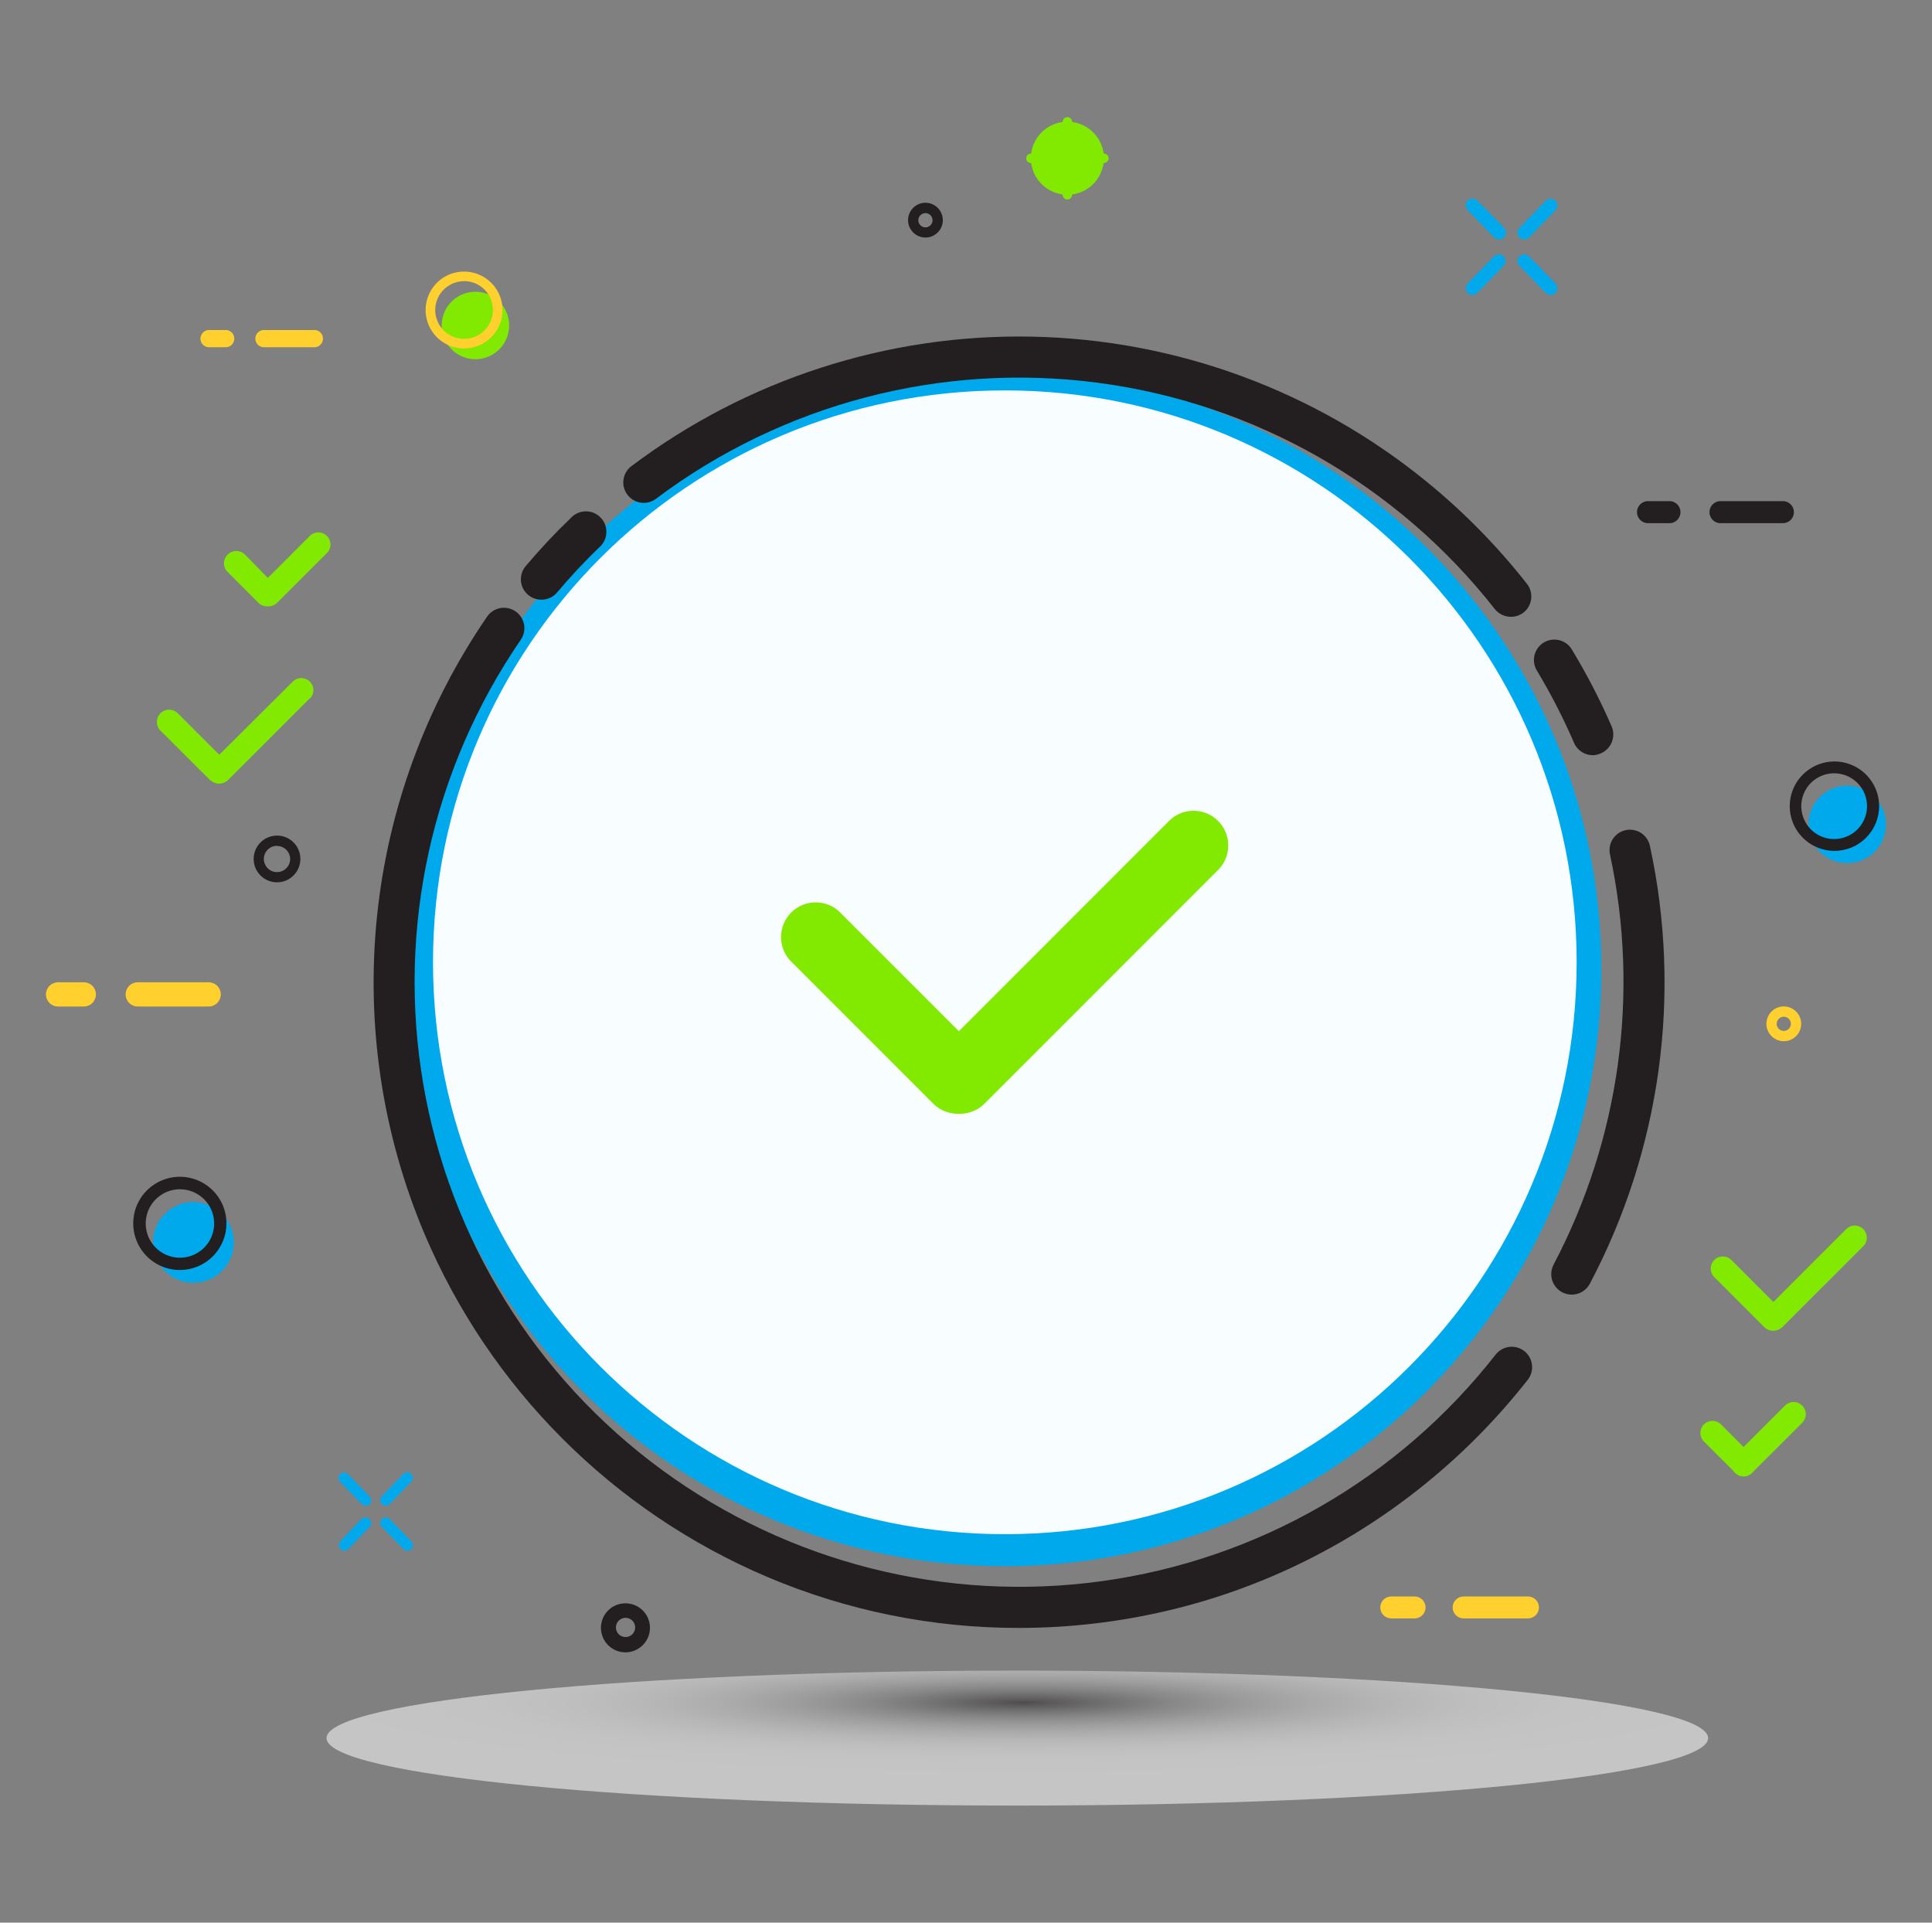<svg width="201" height="200" viewBox="0 0 201 200" fill="none" xmlns="http://www.w3.org/2000/svg">
<rect x="0" y="0" width="201" height="200" fill="#808080" stroke="none"/>
<path d="M26.98 61L32.19 55.79C32.305 55.664 32.444 55.563 32.599 55.492C32.754 55.422 32.922 55.383 33.092 55.379C33.262 55.375 33.432 55.406 33.59 55.469C33.748 55.533 33.892 55.627 34.012 55.748C34.133 55.868 34.227 56.012 34.291 56.17C34.354 56.328 34.385 56.498 34.381 56.668C34.377 56.838 34.339 57.006 34.268 57.161C34.197 57.316 34.096 57.455 33.97 57.57L28.75 62.78C28.508 62.982 28.199 63.085 27.885 63.071C27.57 63.056 27.272 62.924 27.05 62.7C26.828 62.477 26.698 62.179 26.685 61.864C26.672 61.549 26.777 61.241 26.98 61Z" fill="#82EA00"/>
<path d="M25.5 57.7L28.73 61C28.933 61.241 29.038 61.549 29.025 61.864C29.012 62.178 28.882 62.477 28.66 62.7C28.438 62.924 28.14 63.056 27.825 63.07C27.511 63.085 27.202 62.981 26.96 62.78L23.67 59.49C23.433 59.247 23.301 58.92 23.305 58.581C23.309 58.241 23.447 57.917 23.69 57.68C23.933 57.443 24.26 57.311 24.599 57.315C24.939 57.319 25.263 57.457 25.5 57.7Z" fill="#82EA00"/>
<path style="mix-blend-mode:multiply" opacity="0.54" d="M105.84 187.82C145.533 187.82 177.71 184.677 177.71 180.8C177.71 176.923 145.533 173.78 105.84 173.78C66.147 173.78 33.97 176.923 33.97 180.8C33.97 184.677 66.147 187.82 105.84 187.82Z" fill="url(#paint0_radial_736_875)"/>
<path d="M155.94 24.9C155.749 24.9 155.566 24.824 155.43 24.69L152.69 21.86C152.623 21.795 152.571 21.717 152.535 21.631C152.498 21.546 152.48 21.453 152.48 21.36C152.48 21.267 152.498 21.175 152.535 21.089C152.571 21.003 152.623 20.925 152.69 20.86C152.823 20.728 153.003 20.654 153.19 20.654C153.377 20.654 153.557 20.728 153.69 20.86L156.5 23.7C156.596 23.801 156.66 23.927 156.685 24.063C156.71 24.2 156.694 24.34 156.64 24.468C156.585 24.596 156.495 24.704 156.38 24.781C156.264 24.858 156.129 24.899 155.99 24.9H155.94Z" fill="#00A9EC"/>
<path d="M158.58 24.9C158.394 24.899 158.216 24.827 158.08 24.7C157.948 24.567 157.874 24.387 157.874 24.2C157.874 24.013 157.948 23.833 158.08 23.7L160.82 20.88C160.953 20.748 161.133 20.674 161.32 20.674C161.507 20.674 161.687 20.748 161.82 20.88C161.887 20.945 161.939 21.023 161.975 21.109C162.012 21.195 162.03 21.287 162.03 21.38C162.03 21.473 162.012 21.566 161.975 21.651C161.939 21.737 161.887 21.815 161.82 21.88L159.08 24.71C158.945 24.837 158.765 24.906 158.58 24.9Z" fill="#00A9EC"/>
<path d="M158.58 26.45C158.673 26.45 158.765 26.469 158.851 26.505C158.937 26.541 159.015 26.594 159.08 26.66L161.82 29.48C161.952 29.613 162.026 29.793 162.026 29.98C162.026 30.168 161.952 30.347 161.82 30.48C161.686 30.61 161.507 30.682 161.32 30.682C161.133 30.682 160.954 30.61 160.82 30.48L158.08 27.65C157.983 27.551 157.917 27.425 157.892 27.289C157.866 27.153 157.882 27.012 157.936 26.884C157.991 26.757 158.082 26.648 158.199 26.573C158.315 26.497 158.451 26.458 158.59 26.46L158.58 26.45Z" fill="#00A9EC"/>
<path d="M155.94 26.45C156.031 26.448 156.121 26.465 156.206 26.499C156.29 26.534 156.366 26.585 156.43 26.65C156.496 26.715 156.549 26.793 156.585 26.879C156.622 26.965 156.64 27.057 156.64 27.15C156.64 27.243 156.622 27.335 156.585 27.421C156.549 27.507 156.496 27.585 156.43 27.65L153.69 30.48C153.556 30.609 153.377 30.682 153.19 30.682C153.003 30.682 152.824 30.609 152.69 30.48C152.558 30.347 152.484 30.167 152.484 29.98C152.484 29.793 152.558 29.613 152.69 29.48L155.43 26.66C155.566 26.526 155.749 26.45 155.94 26.45Z" fill="#00A9EC"/>
<path d="M21.71 104.7H14.33C13.996 104.7 13.675 104.567 13.439 104.331C13.203 104.095 13.07 103.774 13.07 103.44C13.07 103.106 13.203 102.786 13.439 102.549C13.675 102.313 13.996 102.18 14.33 102.18H21.71C22.044 102.18 22.365 102.313 22.601 102.549C22.837 102.786 22.97 103.106 22.97 103.44C22.97 103.774 22.837 104.095 22.601 104.331C22.365 104.567 22.044 104.7 21.71 104.7Z" fill="#FFD02E"/>
<path d="M8.72 104.7H6.04C5.706 104.7 5.385 104.567 5.149 104.331C4.913 104.095 4.78 103.774 4.78 103.44C4.78 103.106 4.913 102.786 5.149 102.549C5.385 102.313 5.706 102.18 6.04 102.18H8.72C9.054 102.18 9.375 102.313 9.611 102.549C9.847 102.786 9.98 103.106 9.98 103.44C9.98 103.774 9.847 104.095 9.611 104.331C9.375 104.567 9.054 104.7 8.72 104.7Z" fill="#FFD02E"/>
<path d="M38.02 156.61C37.866 156.61 37.719 156.549 37.61 156.44L35.38 154.14C35.328 154.085 35.288 154.021 35.26 153.951C35.233 153.881 35.22 153.806 35.222 153.731C35.224 153.655 35.241 153.581 35.271 153.513C35.302 153.444 35.346 153.382 35.4 153.33C35.455 153.278 35.519 153.237 35.589 153.21C35.659 153.183 35.734 153.17 35.809 153.172C35.884 153.174 35.959 153.191 36.027 153.221C36.096 153.252 36.158 153.295 36.21 153.35L38.43 155.64C38.52 155.718 38.584 155.822 38.612 155.939C38.639 156.055 38.63 156.177 38.585 156.287C38.539 156.398 38.46 156.491 38.359 156.555C38.258 156.618 38.139 156.648 38.02 156.64V156.61Z" fill="#00A9EC"/>
<path d="M40.16 156.61C40.041 156.618 39.922 156.588 39.821 156.524C39.72 156.461 39.641 156.368 39.595 156.257C39.55 156.147 39.541 156.025 39.568 155.909C39.596 155.792 39.66 155.688 39.75 155.61L41.97 153.32C42.023 153.266 42.086 153.224 42.156 153.195C42.225 153.166 42.3 153.151 42.375 153.151C42.45 153.151 42.525 153.166 42.594 153.195C42.664 153.224 42.727 153.266 42.78 153.32C42.835 153.372 42.878 153.435 42.908 153.505C42.938 153.574 42.953 153.649 42.953 153.725C42.953 153.801 42.938 153.875 42.908 153.945C42.878 154.015 42.835 154.078 42.78 154.13L40.56 156.43C40.455 156.54 40.312 156.604 40.16 156.61Z" fill="#00A9EC"/>
<path d="M40.16 157.87C40.236 157.868 40.313 157.881 40.383 157.911C40.454 157.94 40.518 157.984 40.57 158.04L42.79 160.33C42.845 160.382 42.888 160.445 42.918 160.515C42.948 160.584 42.963 160.659 42.963 160.735C42.963 160.811 42.948 160.885 42.918 160.955C42.888 161.025 42.845 161.088 42.79 161.14C42.737 161.193 42.674 161.236 42.604 161.265C42.535 161.294 42.46 161.309 42.385 161.309C42.31 161.309 42.235 161.294 42.166 161.265C42.096 161.236 42.033 161.193 41.98 161.14L39.76 158.85C39.67 158.772 39.606 158.667 39.578 158.551C39.551 158.435 39.56 158.313 39.605 158.202C39.651 158.092 39.73 157.998 39.831 157.935C39.932 157.872 40.051 157.842 40.17 157.85L40.16 157.87Z" fill="#00A9EC"/>
<path d="M38.02 157.87C38.139 157.862 38.258 157.892 38.359 157.955C38.46 158.019 38.539 158.112 38.585 158.223C38.63 158.333 38.639 158.455 38.612 158.571C38.584 158.687 38.52 158.792 38.43 158.87L36.21 161.16C36.1 161.251 35.961 161.298 35.818 161.293C35.676 161.288 35.54 161.23 35.437 161.131C35.335 161.032 35.272 160.899 35.261 160.757C35.251 160.614 35.293 160.473 35.38 160.36L37.61 158C37.666 157.951 37.731 157.915 37.801 157.892C37.872 157.87 37.946 157.862 38.02 157.87Z" fill="#00A9EC"/>
<path d="M24.226 130.147C24.728 127.882 23.299 125.639 21.034 125.137C18.77 124.635 16.527 126.064 16.025 128.329C15.523 130.593 16.952 132.836 19.216 133.338C21.481 133.84 23.724 132.411 24.226 130.147Z" fill="#00A9EC"/>
<path d="M18.72 132.11C17.76 132.112 16.822 131.829 16.023 131.298C15.224 130.766 14.601 130.009 14.232 129.123C13.863 128.237 13.766 127.262 13.952 126.32C14.138 125.379 14.599 124.514 15.277 123.834C15.955 123.155 16.819 122.692 17.76 122.504C18.701 122.316 19.677 122.412 20.564 122.778C21.451 123.145 22.209 123.767 22.742 124.565C23.275 125.362 23.56 126.3 23.56 127.26C23.56 128.545 23.05 129.777 22.143 130.686C21.236 131.595 20.005 132.107 18.72 132.11ZM18.72 123.71C18.015 123.71 17.327 123.919 16.741 124.311C16.155 124.702 15.699 125.259 15.43 125.91C15.161 126.561 15.091 127.278 15.229 127.968C15.367 128.659 15.707 129.294 16.206 129.791C16.705 130.288 17.34 130.627 18.032 130.763C18.723 130.899 19.439 130.827 20.089 130.556C20.74 130.285 21.295 129.827 21.685 129.241C22.075 128.654 22.282 127.965 22.28 127.26C22.277 126.318 21.901 125.415 21.234 124.749C20.566 124.084 19.662 123.71 18.72 123.71Z" fill="#231F20"/>
<path d="M52.877 34.664C53.323 32.777 52.154 30.887 50.267 30.441C48.381 29.996 46.49 31.165 46.045 33.051C45.6 34.938 46.768 36.828 48.655 37.274C50.542 37.719 52.432 36.55 52.877 34.664Z" fill="#82EA00"/>
<path d="M48.28 36.25C47.489 36.25 46.715 36.015 46.058 35.576C45.4 35.136 44.887 34.512 44.584 33.781C44.282 33.05 44.203 32.246 44.357 31.47C44.511 30.694 44.892 29.981 45.452 29.422C46.011 28.862 46.724 28.481 47.5 28.327C48.276 28.172 49.08 28.252 49.811 28.555C50.542 28.857 51.166 29.37 51.606 30.028C52.045 30.686 52.28 31.459 52.28 32.25C52.28 33.311 51.859 34.328 51.108 35.078C50.358 35.829 49.341 36.25 48.28 36.25ZM48.28 29.25C47.687 29.25 47.107 29.426 46.613 29.756C46.12 30.085 45.735 30.554 45.508 31.102C45.281 31.65 45.222 32.253 45.338 32.835C45.453 33.417 45.739 33.952 46.159 34.371C46.578 34.791 47.113 35.077 47.695 35.192C48.277 35.308 48.88 35.249 49.428 35.022C49.976 34.795 50.445 34.41 50.774 33.917C51.104 33.423 51.28 32.843 51.28 32.25C51.281 31.855 51.205 31.464 51.054 31.099C50.904 30.734 50.684 30.402 50.405 30.122C50.126 29.843 49.795 29.621 49.43 29.469C49.066 29.318 48.675 29.24 48.28 29.24V29.25Z" fill="#FFD02E"/>
<path d="M32.8 36.12H27.56C27.434 36.133 27.308 36.12 27.188 36.081C27.068 36.042 26.957 35.979 26.863 35.894C26.77 35.81 26.695 35.707 26.643 35.591C26.592 35.476 26.565 35.351 26.565 35.225C26.565 35.099 26.592 34.974 26.643 34.859C26.695 34.744 26.77 34.641 26.863 34.556C26.957 34.472 27.068 34.408 27.188 34.369C27.308 34.33 27.434 34.317 27.56 34.33H32.8C33.021 34.354 33.226 34.458 33.374 34.623C33.523 34.788 33.605 35.003 33.605 35.225C33.605 35.447 33.523 35.662 33.374 35.827C33.226 35.992 33.021 36.097 32.8 36.12Z" fill="#FFD02E"/>
<path d="M23.57 36.12H21.66C21.439 36.097 21.234 35.992 21.086 35.827C20.937 35.662 20.855 35.447 20.855 35.225C20.855 35.003 20.937 34.788 21.086 34.623C21.234 34.458 21.439 34.353 21.66 34.33H23.57C23.791 34.353 23.996 34.458 24.144 34.623C24.293 34.788 24.375 35.003 24.375 35.225C24.375 35.447 24.293 35.662 24.144 35.827C23.996 35.992 23.791 36.097 23.57 36.12Z" fill="#FFD02E"/>
<path d="M196.118 86.609C196.589 84.433 195.207 82.288 193.032 81.817C190.857 81.346 188.711 82.727 188.24 84.903C187.769 87.078 189.151 89.223 191.326 89.694C193.501 90.165 195.647 88.784 196.118 86.609Z" fill="#00A9EC"/>
<path d="M190.83 88.51C189.911 88.506 189.014 88.23 188.252 87.716C187.49 87.203 186.897 86.476 186.548 85.626C186.199 84.776 186.11 83.841 186.292 82.941C186.473 82.04 186.918 81.213 187.569 80.565C188.22 79.917 189.049 79.476 189.95 79.298C190.852 79.12 191.786 79.213 192.634 79.566C193.483 79.918 194.208 80.514 194.718 81.279C195.228 82.043 195.5 82.941 195.5 83.86C195.5 84.472 195.379 85.079 195.144 85.644C194.909 86.21 194.565 86.723 194.131 87.155C193.697 87.587 193.182 87.929 192.616 88.162C192.049 88.394 191.442 88.513 190.83 88.51ZM190.83 80.44C190.153 80.438 189.491 80.637 188.927 81.011C188.364 81.386 187.924 81.919 187.663 82.544C187.403 83.169 187.334 83.857 187.465 84.521C187.595 85.185 187.92 85.795 188.398 86.275C188.876 86.754 189.485 87.081 190.149 87.213C190.813 87.346 191.501 87.279 192.126 87.02C192.752 86.762 193.287 86.324 193.663 85.761C194.039 85.198 194.24 84.537 194.24 83.86C194.24 82.955 193.881 82.086 193.242 81.445C192.603 80.804 191.735 80.443 190.83 80.44Z" fill="#231F20"/>
<path d="M185.59 54.42H178.89C178.605 54.393 178.34 54.261 178.147 54.049C177.954 53.837 177.847 53.561 177.847 53.275C177.847 52.988 177.954 52.712 178.147 52.501C178.34 52.289 178.605 52.157 178.89 52.13H185.59C185.875 52.157 186.14 52.289 186.333 52.501C186.526 52.712 186.633 52.988 186.633 53.275C186.633 53.561 186.526 53.837 186.333 54.049C186.14 54.261 185.875 54.393 185.59 54.42Z" fill="#231F20"/>
<path d="M173.79 54.42H171.35C171.065 54.393 170.8 54.261 170.607 54.049C170.414 53.837 170.307 53.561 170.307 53.275C170.307 52.988 170.414 52.712 170.607 52.501C170.8 52.289 171.065 52.157 171.35 52.13H173.79C174.075 52.157 174.34 52.289 174.533 52.501C174.726 52.712 174.833 52.988 174.833 53.275C174.833 53.561 174.726 53.837 174.533 54.049C174.34 54.261 174.075 54.393 173.79 54.42Z" fill="#231F20"/>
<path d="M158.97 168.35H152.27C151.968 168.35 151.678 168.23 151.464 168.016C151.25 167.802 151.13 167.512 151.13 167.21C151.13 166.907 151.25 166.618 151.464 166.404C151.678 166.19 151.968 166.07 152.27 166.07H158.97C159.272 166.07 159.562 166.19 159.776 166.404C159.99 166.618 160.11 166.907 160.11 167.21C160.11 167.512 159.99 167.802 159.776 168.016C159.562 168.23 159.272 168.35 158.97 168.35Z" fill="#FFD02E"/>
<path d="M147.17 168.35H144.74C144.438 168.35 144.148 168.23 143.934 168.016C143.72 167.802 143.6 167.512 143.6 167.21C143.6 166.907 143.72 166.618 143.934 166.404C144.148 166.19 144.438 166.07 144.74 166.07H147.17C147.472 166.07 147.762 166.19 147.976 166.404C148.19 166.618 148.31 166.907 148.31 167.21C148.31 167.512 148.19 167.802 147.976 168.016C147.762 168.23 147.472 168.35 147.17 168.35Z" fill="#FFD02E"/>
<path d="M104.52 162.92C138.806 162.92 166.6 135.126 166.6 100.84C166.6 66.554 138.806 38.76 104.52 38.76C70.234 38.76 42.44 66.554 42.44 100.84C42.44 135.126 70.234 162.92 104.52 162.92Z" fill="#00A9EC"/>
<path d="M104.54 159.59C137.395 159.59 164.03 132.955 164.03 100.1C164.03 67.244 137.395 40.61 104.54 40.61C71.685 40.61 45.05 67.244 45.05 100.1C45.05 132.955 71.685 159.59 104.54 159.59Z" fill="#F8FDFF"/>
<path d="M56.31 62.38C55.906 62.38 55.509 62.265 55.168 62.048C54.827 61.83 54.555 61.52 54.385 61.153C54.215 60.786 54.153 60.378 54.207 59.977C54.261 59.576 54.429 59.199 54.69 58.89C56.16 57.15 57.74 55.46 59.38 53.89C59.576 53.674 59.814 53.5 60.08 53.38C60.346 53.26 60.634 53.196 60.925 53.191C61.217 53.187 61.507 53.242 61.776 53.354C62.045 53.466 62.289 53.633 62.491 53.843C62.694 54.053 62.851 54.302 62.953 54.575C63.055 54.849 63.1 55.14 63.085 55.431C63.07 55.723 62.995 56.008 62.865 56.269C62.735 56.53 62.553 56.762 62.33 56.95C60.785 58.438 59.319 60.007 57.94 61.65C57.738 61.883 57.488 62.07 57.206 62.196C56.924 62.322 56.618 62.385 56.31 62.38Z" fill="#231F20"/>
<path d="M106.02 169.34C97.04 169.355 88.15 167.559 79.88 164.06C63.781 157.238 50.968 144.421 44.15 128.32C39.771 117.932 38.075 106.611 39.216 95.396C40.357 84.181 44.299 73.433 50.68 64.14C51 63.676 51.49 63.358 52.045 63.255C52.599 63.153 53.171 63.275 53.635 63.595C54.099 63.915 54.417 64.405 54.52 64.96C54.622 65.514 54.5 66.086 54.18 66.55C44.928 80.027 41.285 96.575 44.023 112.691C46.76 128.807 55.663 143.224 68.847 152.89C82.029 162.556 98.457 166.71 114.65 164.474C130.843 162.238 145.53 153.787 155.6 140.91C155.946 140.466 156.455 140.177 157.013 140.108C157.572 140.038 158.136 140.194 158.58 140.54C159.024 140.886 159.313 141.394 159.382 141.953C159.452 142.512 159.296 143.076 158.95 143.52C155.869 147.447 152.365 151.022 148.5 154.18C144.624 157.354 140.404 160.085 135.92 162.32C131.365 164.593 126.563 166.334 121.61 167.51C116.502 168.725 111.27 169.339 106.02 169.34Z" fill="#231F20"/>
<path d="M163.5 134.67C163.135 134.667 162.776 134.571 162.459 134.389C162.142 134.208 161.877 133.948 161.689 133.635C161.501 133.322 161.397 132.965 161.387 132.6C161.376 132.235 161.46 131.873 161.63 131.55C168.526 118.454 170.603 103.352 167.5 88.88C167.441 88.607 167.436 88.326 167.486 88.052C167.535 87.777 167.639 87.515 167.79 87.281C167.94 87.046 168.136 86.844 168.365 86.685C168.594 86.526 168.853 86.414 169.125 86.355C169.398 86.296 169.679 86.291 169.953 86.341C170.228 86.39 170.49 86.493 170.724 86.644C170.959 86.795 171.161 86.991 171.32 87.22C171.479 87.449 171.591 87.707 171.65 87.98C175.001 103.429 172.787 119.564 165.4 133.54C165.218 133.885 164.944 134.173 164.609 134.372C164.274 134.571 163.89 134.675 163.5 134.67Z" fill="#231F20"/>
<path d="M165.76 78.56C165.337 78.569 164.921 78.452 164.565 78.224C164.209 77.996 163.929 77.668 163.76 77.28C162.642 74.685 161.349 72.169 159.89 69.75C159.6 69.267 159.513 68.689 159.649 68.142C159.785 67.596 160.132 67.125 160.615 66.835C161.098 66.544 161.676 66.458 162.223 66.594C162.769 66.73 163.24 67.077 163.53 67.56C165.088 70.131 166.471 72.803 167.67 75.56C167.891 76.079 167.899 76.664 167.691 77.188C167.483 77.713 167.077 78.133 166.56 78.36C166.308 78.474 166.037 78.542 165.76 78.56Z" fill="#231F20"/>
<path d="M157.18 64.16C156.859 64.159 156.542 64.086 156.253 63.946C155.964 63.805 155.71 63.602 155.51 63.35C145.353 50.408 130.531 41.96 114.22 39.816C97.908 37.672 81.406 42.003 68.25 51.88C68.027 52.048 67.774 52.171 67.504 52.241C67.234 52.311 66.953 52.327 66.677 52.289C66.4 52.25 66.134 52.158 65.894 52.016C65.653 51.875 65.443 51.688 65.275 51.465C64.936 51.016 64.788 50.45 64.866 49.892C64.944 49.334 65.24 48.83 65.69 48.49C77.676 39.468 92.34 34.724 107.34 35.018C122.339 35.311 136.807 40.625 148.43 50.11C152.284 53.252 155.778 56.81 158.85 60.72C159.025 60.94 159.154 61.192 159.231 61.462C159.308 61.732 159.331 62.014 159.299 62.293C159.266 62.572 159.179 62.841 159.042 63.086C158.905 63.331 158.721 63.547 158.5 63.72C158.12 64.008 157.656 64.162 157.18 64.16Z" fill="#231F20"/>
<path d="M112.149 20.095C114.158 19.487 115.293 17.365 114.685 15.357C114.076 13.348 111.955 12.213 109.946 12.821C107.938 13.43 106.803 15.551 107.411 17.56C108.019 19.568 110.141 20.703 112.149 20.095Z" fill="#82EA00"/>
<path d="M111.05 20.76C110.95 20.76 110.852 20.73 110.77 20.672C110.688 20.615 110.625 20.534 110.59 20.44C110.379 19.591 109.941 18.816 109.323 18.197C108.704 17.579 107.929 17.141 107.08 16.93C106.986 16.895 106.905 16.833 106.848 16.75C106.791 16.668 106.76 16.57 106.76 16.47C106.761 16.37 106.792 16.273 106.85 16.191C106.907 16.109 106.987 16.046 107.08 16.01C107.929 15.8 108.704 15.361 109.323 14.743C109.941 14.124 110.379 13.349 110.59 12.5C110.625 12.406 110.688 12.325 110.77 12.268C110.852 12.211 110.95 12.18 111.05 12.18C111.15 12.181 111.247 12.213 111.329 12.27C111.411 12.327 111.474 12.407 111.51 12.5C111.722 13.347 112.161 14.12 112.779 14.737C113.398 15.354 114.172 15.79 115.02 16C115.113 16.036 115.193 16.099 115.251 16.181C115.308 16.263 115.339 16.36 115.34 16.46C115.34 16.56 115.309 16.658 115.252 16.74C115.195 16.823 115.114 16.885 115.02 16.92C114.168 17.13 113.39 17.569 112.769 18.189C112.149 18.81 111.71 19.588 111.5 20.44C111.465 20.532 111.403 20.611 111.323 20.668C111.243 20.725 111.148 20.757 111.05 20.76ZM108.5 16.47C109.638 16.962 110.549 17.866 111.05 19C111.546 17.864 112.453 16.956 113.59 16.46C112.453 15.964 111.546 15.057 111.05 13.92C110.553 15.062 109.642 15.974 108.5 16.47Z" fill="#82EA00"/>
<path d="M96.28 24.71C95.922 24.71 95.571 24.603 95.273 24.404C94.975 24.205 94.743 23.922 94.607 23.59C94.47 23.259 94.435 22.894 94.506 22.543C94.576 22.192 94.75 21.869 95.004 21.616C95.258 21.364 95.581 21.192 95.933 21.123C96.285 21.055 96.649 21.092 96.98 21.23C97.31 21.369 97.592 21.603 97.79 21.902C97.987 22.201 98.092 22.551 98.09 22.91C98.087 23.388 97.895 23.846 97.556 24.183C97.217 24.52 96.758 24.71 96.28 24.71ZM96.28 22.17C96.134 22.17 95.991 22.213 95.869 22.295C95.747 22.376 95.652 22.491 95.596 22.627C95.54 22.762 95.526 22.911 95.554 23.054C95.583 23.198 95.653 23.33 95.757 23.433C95.86 23.537 95.992 23.607 96.136 23.636C96.279 23.664 96.428 23.649 96.563 23.593C96.698 23.538 96.814 23.443 96.895 23.321C96.977 23.199 97.02 23.056 97.02 22.91C97.02 22.714 96.942 22.525 96.803 22.387C96.665 22.248 96.476 22.17 96.28 22.17Z" fill="#231F20"/>
<path d="M185.58 108.31C185.222 108.31 184.872 108.204 184.574 108.005C184.277 107.806 184.045 107.523 183.908 107.193C183.771 106.862 183.735 106.498 183.805 106.147C183.875 105.796 184.047 105.473 184.3 105.22C184.553 104.967 184.876 104.795 185.227 104.725C185.578 104.655 185.942 104.691 186.273 104.828C186.603 104.965 186.886 105.197 187.085 105.494C187.284 105.792 187.39 106.142 187.39 106.5C187.39 106.98 187.199 107.44 186.86 107.78C186.52 108.119 186.06 108.31 185.58 108.31ZM185.58 105.76C185.384 105.76 185.196 105.838 185.057 105.977C184.918 106.115 184.84 106.304 184.84 106.5C184.84 106.696 184.918 106.884 185.057 107.023C185.196 107.162 185.384 107.24 185.58 107.24C185.776 107.24 185.964 107.162 186.103 107.023C186.242 106.884 186.32 106.696 186.32 106.5C186.32 106.304 186.242 106.115 186.103 105.977C185.964 105.838 185.776 105.76 185.58 105.76Z" fill="#FFD02E"/>
<path d="M65.08 171.88C64.575 171.882 64.081 171.734 63.661 171.455C63.24 171.176 62.911 170.778 62.717 170.313C62.522 169.847 62.471 169.334 62.568 168.838C62.665 168.343 62.907 167.888 63.263 167.53C63.62 167.173 64.074 166.929 64.569 166.83C65.064 166.73 65.577 166.78 66.043 166.973C66.51 167.166 66.909 167.492 67.189 167.912C67.47 168.332 67.62 168.825 67.62 169.33C67.62 170.004 67.353 170.651 66.877 171.129C66.401 171.607 65.755 171.877 65.08 171.88ZM65.08 168.29C64.882 168.29 64.689 168.348 64.524 168.458C64.36 168.568 64.232 168.724 64.156 168.907C64.08 169.09 64.061 169.291 64.099 169.485C64.138 169.679 64.233 169.857 64.373 169.997C64.513 170.137 64.691 170.232 64.885 170.271C65.079 170.309 65.28 170.289 65.463 170.214C65.645 170.138 65.802 170.01 65.912 169.845C66.021 169.681 66.08 169.488 66.08 169.29C66.08 169.025 65.975 168.77 65.787 168.583C65.6 168.395 65.345 168.29 65.08 168.29Z" fill="#231F20"/>
<path d="M28.82 91.78C28.339 91.78 27.87 91.637 27.47 91.37C27.07 91.103 26.759 90.724 26.575 90.28C26.391 89.836 26.343 89.347 26.437 88.876C26.53 88.404 26.762 87.972 27.102 87.632C27.442 87.292 27.875 87.06 28.346 86.967C28.817 86.873 29.306 86.921 29.75 87.105C30.194 87.289 30.573 87.6 30.84 88C31.108 88.4 31.25 88.869 31.25 89.35C31.25 89.994 30.994 90.612 30.538 91.068C30.082 91.524 29.465 91.78 28.82 91.78ZM28.82 87.98C28.549 87.98 28.284 88.06 28.059 88.211C27.834 88.361 27.658 88.575 27.554 88.826C27.451 89.076 27.423 89.351 27.476 89.617C27.529 89.883 27.66 90.127 27.851 90.319C28.043 90.51 28.287 90.641 28.553 90.694C28.819 90.746 29.094 90.719 29.344 90.616C29.595 90.512 29.809 90.336 29.959 90.111C30.11 89.886 30.19 89.621 30.19 89.35C30.185 88.99 30.038 88.647 29.782 88.394C29.525 88.141 29.18 88 28.82 88V87.98Z" fill="#231F20"/>
<path d="M21.9 81.19L16.69 76C16.572 75.881 16.478 75.74 16.415 75.585C16.351 75.43 16.318 75.264 16.319 75.097C16.32 74.758 16.455 74.434 16.695 74.195C16.935 73.956 17.26 73.823 17.599 73.824C17.937 73.825 18.261 73.96 18.5 74.2L23.71 79.41C23.928 79.65 24.046 79.964 24.038 80.288C24.031 80.612 23.899 80.921 23.67 81.15C23.441 81.379 23.132 81.511 22.808 81.519C22.484 81.526 22.169 81.408 21.93 81.19H21.9Z" fill="#82EA00"/>
<path d="M32.23 72.64L23.68 81.19C23.438 81.392 23.129 81.495 22.815 81.481C22.5 81.466 22.202 81.334 21.98 81.11C21.758 80.887 21.628 80.588 21.615 80.274C21.602 79.959 21.707 79.651 21.91 79.41L30.5 70.86C30.739 70.642 31.054 70.524 31.378 70.532C31.702 70.539 32.011 70.671 32.24 70.9C32.469 71.129 32.601 71.438 32.608 71.762C32.616 72.086 32.498 72.4 32.28 72.64H32.23Z" fill="#82EA00"/>
<path d="M180.5 151.42L185.71 146.21C185.947 145.973 186.269 145.839 186.605 145.839C186.941 145.839 187.263 145.973 187.5 146.21C187.737 146.447 187.871 146.769 187.871 147.105C187.871 147.441 187.737 147.763 187.5 148L182.28 153.21C182.165 153.329 182.028 153.423 181.876 153.488C181.724 153.553 181.56 153.586 181.395 153.586C181.23 153.586 181.066 153.553 180.914 153.488C180.762 153.423 180.625 153.329 180.51 153.21C180.39 153.094 180.294 152.956 180.229 152.802C180.163 152.649 180.129 152.484 180.128 152.317C180.127 152.15 180.159 151.985 180.223 151.831C180.287 151.677 180.381 151.537 180.5 151.42Z" fill="#82EA00"/>
<path d="M179.01 148.13L182.29 151.42C182.406 151.536 182.498 151.674 182.561 151.826C182.624 151.978 182.657 152.141 182.657 152.305C182.657 152.469 182.624 152.632 182.561 152.784C182.498 152.936 182.406 153.074 182.29 153.19C182.174 153.306 182.036 153.398 181.884 153.461C181.732 153.524 181.569 153.557 181.405 153.557C181.241 153.557 181.078 153.524 180.926 153.461C180.774 153.398 180.636 153.306 180.52 153.19L177.23 149.91C177.012 149.671 176.894 149.356 176.902 149.032C176.909 148.708 177.041 148.399 177.27 148.17C177.499 147.941 177.808 147.809 178.132 147.802C178.456 147.794 178.77 147.912 179.01 148.13Z" fill="#82EA00"/>
<path d="M183.6 138.1L178.39 132.89C178.264 132.775 178.163 132.636 178.092 132.481C178.021 132.326 177.983 132.158 177.979 131.988C177.975 131.818 178.006 131.648 178.069 131.49C178.133 131.332 178.227 131.188 178.348 131.068C178.468 130.947 178.612 130.853 178.77 130.789C178.928 130.726 179.098 130.695 179.268 130.699C179.438 130.703 179.606 130.741 179.761 130.812C179.916 130.883 180.055 130.984 180.17 131.11L185.38 136.32C185.598 136.559 185.716 136.874 185.708 137.198C185.701 137.522 185.569 137.831 185.34 138.06C185.111 138.289 184.802 138.421 184.478 138.428C184.154 138.436 183.84 138.318 183.6 138.1Z" fill="#82EA00"/>
<path d="M193.93 129.55L185.38 138.1C185.138 138.301 184.829 138.405 184.515 138.39C184.2 138.376 183.902 138.244 183.68 138.02C183.458 137.797 183.328 137.498 183.315 137.184C183.302 136.869 183.407 136.561 183.61 136.32L192.15 127.78C192.391 127.577 192.699 127.471 193.014 127.484C193.329 127.497 193.627 127.628 193.85 127.85C194.074 128.072 194.206 128.37 194.22 128.684C194.235 128.999 194.132 129.308 193.93 129.55Z" fill="#82EA00"/>
<path d="M97.2 114.91L82.2 99.91C81.574 99.224 81.236 98.323 81.257 97.394C81.278 96.465 81.657 95.58 82.314 94.924C82.971 94.267 83.855 93.888 84.784 93.867C85.713 93.846 86.614 94.184 87.3 94.81L102.3 109.81C102.926 110.496 103.264 111.397 103.243 112.326C103.221 113.254 102.843 114.139 102.186 114.796C101.529 115.453 100.645 115.831 99.716 115.852C98.787 115.874 97.886 115.536 97.2 114.91Z" fill="#82EA00"/>
<path d="M126.84 90.38L102.32 114.91C101.634 115.536 100.733 115.874 99.804 115.853C98.875 115.831 97.991 115.453 97.334 114.796C96.677 114.139 96.299 113.255 96.277 112.326C96.256 111.397 96.594 110.496 97.22 109.81L121.74 85.28C122.426 84.654 123.327 84.316 124.256 84.337C125.185 84.359 126.069 84.737 126.726 85.394C127.383 86.051 127.761 86.935 127.783 87.864C127.804 88.793 127.466 89.694 126.84 90.38Z" fill="#82EA00"/>
<defs>
<radialGradient id="paint0_radial_736_875" cx="0" cy="0" r="1" gradientUnits="userSpaceOnUse" gradientTransform="translate(106.463 177.106) scale(71.885 7.301)">
<stop stop-color="#231F20"/>
<stop offset="0.04" stop-color="#3D3A3B"/>
<stop offset="0.13" stop-color="#6A6868"/>
<stop offset="0.22" stop-color="#929091"/>
<stop offset="0.32" stop-color="#B4B3B3"/>
<stop offset="0.42" stop-color="#CFCECF"/>
<stop offset="0.53" stop-color="#E5E4E4"/>
<stop offset="0.65" stop-color="#F3F3F3"/>
<stop offset="0.79" stop-color="#FCFCFC"/>
<stop offset="1" stop-color="white"/>
</radialGradient>
</defs>
</svg>
